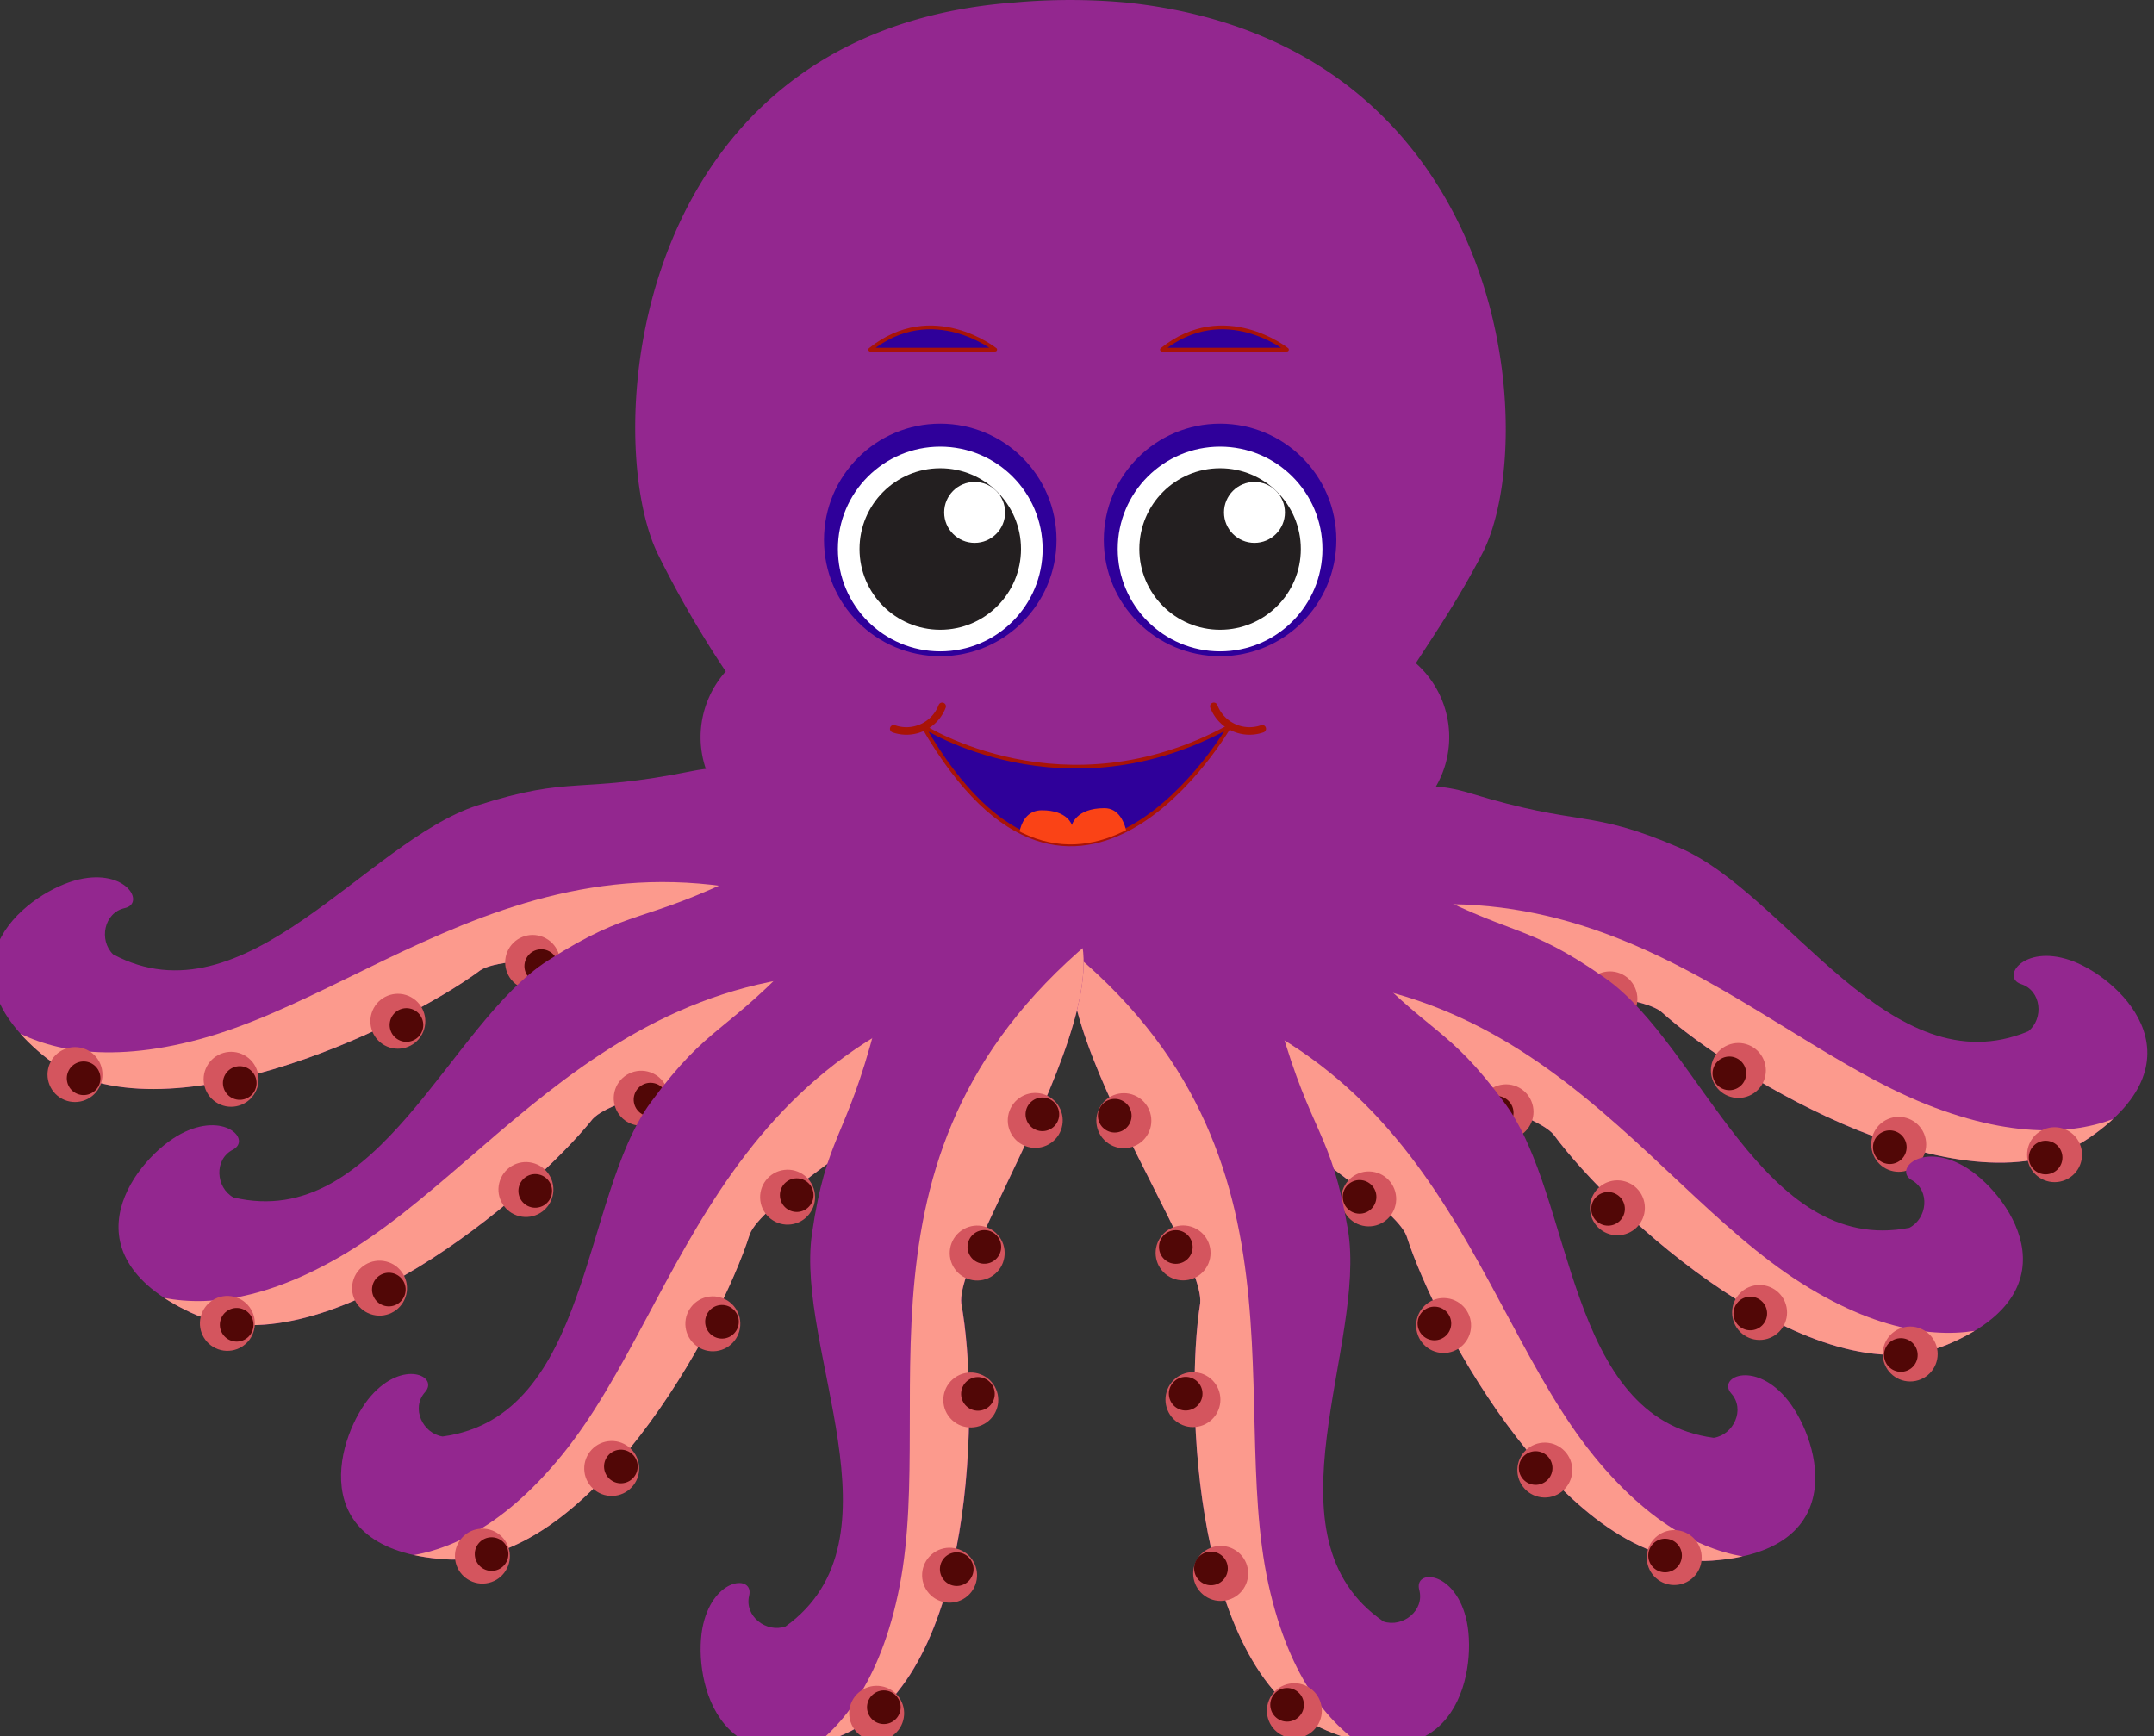 <svg xmlns="http://www.w3.org/2000/svg" xmlns:xlink="http://www.w3.org/1999/xlink" viewBox="0 0 489.26 394.36"><rect x="0" y="0" width="489.26" height="394.36" fill="#333333" stroke="none"/><defs><style>.cls-1,.cls-18{fill:none;}.cls-2{fill:#93278f;}.cls-3{clip-path:url(#clip-path);}.cls-4{fill:#fc9a8d;}.cls-5{fill:#d4555e;}.cls-6{fill:#510706;}.cls-7{clip-path:url(#clip-path-2);}.cls-8{clip-path:url(#clip-path-3);}.cls-9{clip-path:url(#clip-path-4);}.cls-10{clip-path:url(#clip-path-5);}.cls-11{clip-path:url(#clip-path-6);}.cls-12{clip-path:url(#clip-path-7);}.cls-13{clip-path:url(#clip-path-8);}.cls-14,.cls-17{fill:#2f009a;}.cls-15{fill:#fff;}.cls-16{fill:#231f20;}.cls-17,.cls-18{stroke:#a81307;stroke-linecap:round;stroke-linejoin:round;}.cls-17{stroke-width:0.85px;}.cls-18{stroke-width:1.71px;}.cls-19{clip-path:url(#clip-path-9);}.cls-20{fill:#fa4316;}</style><clipPath id="clip-path"><path id="SVGID" class="cls-1" d="M460.72,234.26c3.57-2.88,3-9.21-1.62-10.71s.45-9,11-5.48,31.4,22,4.35,40.47S394,244.86,377.29,229.79c-11-8.57-98.56-2.45-87.42-34.12,0,0,18.29-23.39,43.91-15.52"/></clipPath><clipPath id="clip-path-2"><path id="SVGID-2" data-name="SVGID" class="cls-1" d="M433.69,278.9c4.07-2.1,4.78-8.42.57-10.81s2.25-8.71,11.87-3.15,26.32,27.9-3.89,40.52-76-29.61-89.36-47.74c-9.05-10.61-96.05-22.25-78.76-51,0,0,22.62-19.23,46.14-6.36"/></clipPath><clipPath id="clip-path-3"><path id="SVGID-3" data-name="SVGID" class="cls-1" d="M389.25,326.62c4.53-.69,7.22-6.45,4-10.06s4.92-7.53,12.25.81,16,34.85-16.64,37.14-62.57-52.37-69.4-73.81c-5.18-12.95-83.89-51.8-58.3-73.54,0,0,27.59-11,45.75,8.73"/></clipPath><clipPath id="clip-path-4"><path id="SVGID-4" data-name="SVGID" class="cls-1" d="M314.26,368.39c4.36,1.42,9.36-2.51,8.1-7.19s7.78-4.51,10.58,6.24-1.4,38.32-31.59,25.67S269.07,318.17,272.62,296c1.2-13.89-51.57-84-18.94-91.92,0,0,29.57,2.62,36.92,28.4"/></clipPath><clipPath id="clip-path-5"><path id="SVGID-5" data-name="SVGID" class="cls-1" d="M25.67,216.79c-3.27-3.21-2.08-9.46,2.65-10.5s.42-9-10.41-6.51-33.37,18.89-8.23,39.86,81.38-5.87,99.47-19.26c11.78-7.47,98.34,7.07,90.31-25.53,0,0-15.95-25-42.21-19.69"/></clipPath><clipPath id="clip-path-6"><path id="SVGID-6" data-name="SVGID" class="cls-1" d="M53,272c-4-2.27-4.43-8.61-.12-10.83s-1.89-8.79-11.73-3.64-27.45,26.78,2.21,40.64,77.19-26.44,91.27-44c9.48-10.23,96.89-18.25,80.81-47.72,0,0-21.81-20.15-45.84-8.27"/></clipPath><clipPath id="clip-path-7"><path id="SVGID-7" data-name="SVGID" class="cls-1" d="M100.56,326.31c-4.53-.69-7.23-6.45-4-10.06s-4.92-7.52-12.25.82-16,34.86,16.67,37.13,62.53-52.43,69.34-73.87c5.17-13,83.85-51.87,58.24-73.59,0,0-27.59-11-45.74,8.77"/></clipPath><clipPath id="clip-path-8"><path id="SVGID-8" data-name="SVGID" class="cls-1" d="M178.4,369.45c-4.32,1.53-9.41-2.29-8.27-7s-7.88-4.32-10.43,6.49,2.29,38.28,32.18,24.93,30.53-75.67,26.46-97.8c-1.53-13.86,49.6-85.21,16.79-92.33,0,0-29.51,3.31-36.25,29.25"/></clipPath><clipPath id="clip-path-9"><path id="SVGID-9" data-name="SVGID" class="cls-1" d="M209.69,165s31.95,20.59,69.57,0C279.26,165,244.48,225.33,209.69,165Z"/></clipPath></defs><title>17_big_octopus_move_flap_legs</title><g id="character"><path class="cls-2" d="M289.87,195.66s18.29-23.39,43.91-15.52,26.95,3.45,47.8,12.47c24.43,10.56,47.76,54.75,79.13,41.65,3.57-2.88,3-9.21-1.62-10.71s.45-9,11-5.48,31.4,22,4.35,40.47S394,244.86,377.29,229.79C366.29,221.22,278.73,227.34,289.87,195.66Z"/><g class="cls-3"><path class="cls-4" d="M495.9,241.89s-14.26,25.57-56.58,9.66-80.95-67.92-157.83-36c0,0,76.88,23.6,81.31,23.19S464.35,308.64,495.9,241.89Z"/></g><circle class="cls-5" cx="466.68" cy="262.27" r="6.24" transform="translate(-65.38 203.22) rotate(-23)"/><circle class="cls-6" cx="464.65" cy="262.92" r="3.82" transform="translate(-65.8 202.48) rotate(-23)"/><circle class="cls-5" cx="431.28" cy="259.92" r="6.24" transform="translate(-67.28 189.2) rotate(-23)"/><circle class="cls-6" cx="429.25" cy="260.57" r="3.82" transform="translate(-67.69 188.46) rotate(-23)"/><circle class="cls-5" cx="394.86" cy="243.15" r="6.24" transform="translate(-63.62 173.63) rotate(-23)"/><circle class="cls-6" cx="392.82" cy="243.8" r="3.82" transform="translate(-64.04 172.89) rotate(-23)"/><circle class="cls-5" cx="365.68" cy="226.88" r="6.24" transform="translate(-59.58 160.94) rotate(-23)"/><circle class="cls-6" cx="363.65" cy="227.54" r="3.82" transform="translate(-60 160.2) rotate(-23)"/><circle class="cls-5" cx="333.11" cy="222.31" r="6.24" transform="translate(-60.39 147.85) rotate(-23)"/><circle class="cls-6" cx="331.08" cy="222.96" r="3.82" transform="translate(-60.8 147.11) rotate(-23)"/><path class="cls-2" d="M274.12,206.68s22.62-19.23,46.14-6.36,25.7,8.81,44.31,21.84c21.8,15.27,35.76,63.25,69.12,56.74,4.07-2.1,4.78-8.42.57-10.81s2.25-8.71,11.87-3.15,26.32,27.9-3.89,40.52-76-29.61-89.36-47.74C343.83,247.11,256.83,235.46,274.12,206.68Z"/><g class="cls-7"><path class="cls-4" d="M466.62,293.46s-19.11,22.18-57.37-1.93-65.61-82.84-147.36-67c0,0,70.55,38.6,75,39.09S422.27,352.49,466.62,293.46Z"/></g><circle class="cls-5" cx="433.89" cy="307.54" r="6.24" transform="translate(-52.16 91.69) rotate(-11.38)"/><circle class="cls-6" cx="431.77" cy="307.77" r="3.82" transform="translate(-52.25 91.27) rotate(-11.38)"/><circle class="cls-5" cx="399.69" cy="298.11" r="6.24" transform="translate(-50.98 84.75) rotate(-11.38)"/><circle class="cls-6" cx="397.57" cy="298.34" r="3.82" transform="translate(-51.06 84.34) rotate(-11.38)"/><circle class="cls-5" cx="367.39" cy="274.34" r="6.24" transform="translate(-46.92 77.91) rotate(-11.38)"/><circle class="cls-6" cx="365.27" cy="274.57" r="3.82" transform="translate(-47.01 77.5) rotate(-11.38)"/><circle class="cls-5" cx="342.09" cy="252.53" r="6.24" transform="translate(-43.11 72.49) rotate(-11.38)"/><circle class="cls-6" cx="339.97" cy="252.76" r="3.82" transform="translate(-43.2 72.07) rotate(-11.38)"/><circle class="cls-5" cx="311.11" cy="241.49" r="6.24" transform="translate(-41.54 66.16) rotate(-11.38)"/><circle class="cls-6" cx="308.99" cy="241.72" r="3.82" transform="translate(-41.63 65.74) rotate(-11.38)"/><path class="cls-2" d="M261.16,207.15s27.59-11,45.75,8.73,21.53,16.57,35,34.87c15.77,21.44,13.65,71.36,47.34,75.86,4.53-.69,7.22-6.45,4-10.06s4.92-7.53,12.25.81,16,34.85-16.64,37.14-62.57-52.37-69.4-73.81C314.27,267.75,235.57,228.89,261.16,207.15Z"/><g class="cls-8"><path class="cls-4" d="M415.79,350.94s-25.2,14.9-53.74-20.18-35.67-99.47-118.18-110.63c0,0,54.5,59.13,58.53,61S354.89,392.68,415.79,350.94Z"/></g><circle class="cls-5" cx="380.28" cy="353.81" r="6.24" transform="translate(-18.8 686.26) rotate(-82.73)"/><circle class="cls-6" cx="378.2" cy="353.35" r="3.82" transform="translate(-20.16 683.79) rotate(-82.73)"/><circle class="cls-5" cx="350.89" cy="333.93" r="6.24" transform="translate(-24.76 639.75) rotate(-82.73)"/><circle class="cls-6" cx="348.81" cy="333.47" r="3.82" transform="translate(-26.12 637.28) rotate(-82.73)"/><circle class="cls-5" cx="327.89" cy="301.09" r="6.24" transform="translate(-12.26 588.25) rotate(-82.73)"/><circle class="cls-6" cx="325.81" cy="300.63" r="3.82" transform="translate(-13.63 585.78) rotate(-82.73)"/><circle class="cls-5" cx="310.89" cy="272.33" r="6.24" transform="translate(1.41 546.27) rotate(-82.73)"/><circle class="cls-6" cx="308.81" cy="271.87" r="3.82" transform="translate(0.05 543.8) rotate(-82.73)"/><circle class="cls-5" cx="285.07" cy="251.96" r="6.24" transform="translate(-0.94 502.86) rotate(-82.73)"/><circle class="cls-6" cx="282.99" cy="251.5" r="3.82" transform="matrix(0.13, -0.99, 0.99, 0.13, -2.3, 500.39)"/><path class="cls-2" d="M253.69,204s29.57,2.62,36.92,28.4,11.76,24.49,15.55,46.89c4.43,26.24-19.95,69.87,8.11,89.06,4.36,1.42,9.36-2.51,8.1-7.19s7.78-4.51,10.58,6.24-1.4,38.32-31.59,25.67S269.07,318.17,272.62,296C273.82,282.06,221,211.93,253.69,204Z"/><g class="cls-9"><path class="cls-4" d="M327,402.06s-29.21,2-38.89-42.22,12.95-104.87-55.7-152c0,0,22,77.34,24.78,80.84S253.83,411.9,327,402.06Z"/></g><circle class="cls-5" cx="294.01" cy="388.62" r="6.24" transform="translate(-192.6 414.77) rotate(-55.97)"/><circle class="cls-6" cx="292.35" cy="387.28" r="3.82" transform="translate(-192.21 412.81) rotate(-55.97)"/><circle class="cls-5" cx="276.71" cy="357.65" r="6.24" transform="matrix(0.56, -0.83, 0.83, 0.56, -174.54, 386.8)"/><circle class="cls-6" cx="275.06" cy="356.3" r="3.82" transform="translate(-174.15 384.84) rotate(-55.97)"/><circle class="cls-5" cx="270.97" cy="317.96" r="6.24" transform="translate(-144.18 364.56) rotate(-55.97)"/><circle class="cls-6" cx="269.32" cy="316.61" r="3.82" transform="translate(-143.79 362.6) rotate(-55.97)"/><circle class="cls-5" cx="268.74" cy="284.63" r="6.24" transform="translate(-117.55 348.04) rotate(-55.97)"/><circle class="cls-6" cx="267.09" cy="283.28" r="3.82" transform="translate(-117.16 346.08) rotate(-55.97)"/><circle class="cls-5" cx="254.86" cy="254.82" r="6.24" transform="matrix(0.56, -0.83, 0.83, 0.56, -98.95, 323.41)"/><circle class="cls-6" cx="253.21" cy="253.47" r="3.82" transform="translate(-98.56 321.44) rotate(-55.97)"/><path class="cls-2" d="M199.45,194.84s-15.95-25-42.21-19.69-27.15.84-48.78,7.8c-25.33,8.16-52.82,49.89-82.78,33.83-3.27-3.21-2.08-9.46,2.65-10.5s.42-9-10.41-6.51-33.37,18.89-8.23,39.86,81.38-5.87,99.47-19.26C120.92,212.91,207.48,227.44,199.45,194.84Z"/><g class="cls-10"><path class="cls-4" d="M-10.08,221s11.72,26.83,55.39,15.07,87.12-59.8,160.57-20.57c0,0-78.8,16.07-83.17,15.24S14.88,290.47-10.08,221Z"/></g><circle class="cls-5" cx="17.04" cy="244.08" r="6.24" transform="translate(-205.53 142.45) rotate(-61.46)"/><circle class="cls-6" cx="19" cy="244.93" r="3.82" transform="translate(-205.25 144.61) rotate(-61.46)"/><circle class="cls-5" cx="52.5" cy="245.16" r="6.24" transform="translate(-187.96 174.16) rotate(-61.46)"/><circle class="cls-6" cx="54.46" cy="246.01" r="3.82" transform="translate(-187.68 176.32) rotate(-61.46)"/><circle class="cls-5" cx="90.37" cy="231.98" r="6.24" transform="translate(-156.6 200.54) rotate(-61.46)"/><circle class="cls-6" cx="92.33" cy="232.82" r="3.82" transform="translate(-156.32 202.71) rotate(-61.46)"/><circle class="cls-5" cx="120.98" cy="218.61" r="6.24" transform="translate(-128.86 220.45) rotate(-61.46)"/><circle class="cls-6" cx="122.94" cy="219.45" r="3.82" transform="translate(-128.58 222.61) rotate(-61.46)"/><circle class="cls-5" cx="153.83" cy="217.19" r="6.24" transform="translate(-110.46 248.58) rotate(-61.46)"/><circle class="cls-6" cx="155.79" cy="218.04" r="3.82" transform="translate(-110.18 250.74) rotate(-61.46)"/><path class="cls-2" d="M215.46,206.47s-21.81-20.15-45.84-8.27-26,7.74-45.18,20C102,232.54,86.09,279.9,53,272c-4-2.27-4.43-8.61-.12-10.83s-1.89-8.79-11.73-3.64-27.45,26.78,2.21,40.64,77.19-26.44,91.27-44C144.14,244,231.54,235.94,215.46,206.47Z"/><g class="cls-11"><path class="cls-4" d="M19.53,285.19s18.18,23,57.4.45,69-80,150-60.85c0,0-72.09,35.64-76.53,36S61.39,346,19.53,285.19Z"/></g><circle class="cls-5" cx="51.65" cy="300.61" r="6.24" transform="translate(-252.62 279.28) rotate(-76.24)"/><circle class="cls-6" cx="53.76" cy="300.93" r="3.82" transform="translate(-251.32 281.57) rotate(-76.24)"/><circle class="cls-5" cx="86.21" cy="292.61" r="6.24" transform="translate(-218.51 306.75) rotate(-76.24)"/><circle class="cls-6" cx="88.32" cy="292.93" r="3.82" transform="translate(-217.21 309.04) rotate(-76.24)"/><circle class="cls-5" cx="119.46" cy="270.2" r="6.24" transform="translate(-171.4 321.97) rotate(-76.24)"/><circle class="cls-6" cx="121.57" cy="270.52" r="3.82" transform="translate(-170.1 324.26) rotate(-76.24)"/><circle class="cls-5" cx="145.65" cy="249.46" r="6.24" transform="translate(-131.3 331.6) rotate(-76.24)"/><circle class="cls-6" cx="147.76" cy="249.78" r="3.82" transform="translate(-130 333.89) rotate(-76.24)"/><circle class="cls-5" cx="177.06" cy="239.71" r="6.24" transform="translate(-97.89 354.68) rotate(-76.24)"/><circle class="cls-6" cx="179.17" cy="240.03" r="3.82" transform="translate(-96.59 356.97) rotate(-76.24)"/><path class="cls-2" d="M228.55,206.74s-27.59-11-45.74,8.77-21.52,16.58-35,34.9c-15.75,21.45-13.59,71.37-47.28,75.9-4.53-.69-7.23-6.45-4-10.06s-4.92-7.52-12.25.82-16,34.86,16.67,37.13,62.53-52.43,69.34-73.87C175.48,267.38,254.16,228.46,228.55,206.74Z"/><g class="cls-12"><path class="cls-4" d="M74,350.65s25.22,14.88,53.72-20.22,35.59-99.5,118.09-110.72c0,0-54.45,59.18-58.48,61.06S135,392.35,74,350.65Z"/></g><circle class="cls-5" cx="109.55" cy="353.49" r="6.24" transform="translate(-44.12 16.83) rotate(-7.32)"/><circle class="cls-6" cx="111.63" cy="353.03" r="3.82" transform="translate(-44.04 17.09) rotate(-7.32)"/><circle class="cls-5" cx="138.92" cy="333.59" r="6.24" transform="translate(-41.35 20.4) rotate(-7.32)"/><circle class="cls-6" cx="141" cy="333.13" r="3.82" transform="translate(-41.27 20.67) rotate(-7.32)"/><circle class="cls-5" cx="161.89" cy="300.73" r="6.24" transform="translate(-36.97 23.06) rotate(-7.32)"/><circle class="cls-6" cx="163.97" cy="300.27" r="3.82" transform="translate(-36.9 23.32) rotate(-7.32)"/><circle class="cls-5" cx="178.87" cy="271.96" r="6.24" transform="translate(-33.17 24.99) rotate(-7.32)"/><circle class="cls-6" cx="180.95" cy="271.5" r="3.82" transform="translate(-33.1 25.25) rotate(-7.32)"/><circle class="cls-5" cx="204.67" cy="251.57" r="6.24" transform="translate(-30.37 28.11) rotate(-7.32)"/><circle class="cls-6" cx="206.76" cy="251.11" r="3.82" transform="translate(-30.29 28.37) rotate(-7.32)"/><path class="cls-2" d="M235.13,203.74S205.63,207,198.88,233s-11.19,24.75-14.45,47.24c-3.82,26.34,21.57,69.38-6,89.22-4.32,1.53-9.41-2.29-8.27-7s-7.88-4.32-10.43,6.49,2.29,38.28,32.18,24.93,30.53-75.67,26.46-97.8C216.81,282.21,267.94,210.86,235.13,203.74Z"/><g class="cls-13"><path class="cls-4" d="M166.44,403.41s29.25,1.27,37.9-43.11S189,255.75,256.5,207c0,0-20.23,77.83-22.9,81.39S239.83,411.55,166.44,403.41Z"/></g><circle class="cls-5" cx="199.12" cy="389.21" r="6.24" transform="translate(-188.54 187.07) rotate(-35.37)"/><circle class="cls-6" cx="200.74" cy="387.83" r="3.82" transform="translate(-187.43 187.76) rotate(-35.37)"/><circle class="cls-5" cx="215.68" cy="357.84" r="6.24" transform="translate(-167.32 190.87) rotate(-35.37)"/><circle class="cls-6" cx="217.3" cy="356.46" r="3.82" transform="translate(-166.22 191.56) rotate(-35.37)"/><circle class="cls-5" cx="220.5" cy="318.03" r="6.24" transform="translate(-143.39 186.32) rotate(-35.37)"/><circle class="cls-6" cx="222.12" cy="316.65" r="3.82" transform="translate(-142.29 187) rotate(-35.37)"/><circle class="cls-5" cx="221.96" cy="284.66" r="6.24" transform="translate(-123.81 181) rotate(-35.37)"/><circle class="cls-6" cx="223.58" cy="283.27" r="3.82" transform="translate(-122.7 181.68) rotate(-35.37)"/><circle class="cls-5" cx="235.14" cy="254.53" r="6.24" transform="translate(-103.93 183.07) rotate(-35.37)"/><circle class="cls-6" cx="236.76" cy="253.15" r="3.82" transform="translate(-102.83 183.75) rotate(-35.37)"/><path class="cls-2" d="M255.89.59a140.64,140.64,0,0,0-25.69,0c-87.77,6.62-93.65,99.11-80.74,125.34a235.6,235.6,0,0,0,15.39,26.59,22.37,22.37,0,0,0,11,36.58c1.75,16.15,35.89,21.16,59.83,22,2.14.09,4.62.14,7.34.14s5.19,0,7.34-.14c23.71-.84,57.41-5.77,59.77-21.54a22.37,22.37,0,0,0,11.46-38.91c4.45-6.88,9.72-14.6,15-24.73C350.15,100.1,343.46,9.84,255.89.59Z"/><circle class="cls-14" cx="213.57" cy="122.65" r="26.41"/><circle class="cls-15" cx="213.57" cy="124.71" r="23.25"/><circle class="cls-16" cx="213.57" cy="124.71" r="18.34"/><circle class="cls-15" cx="221.38" cy="116.4" r="6.92"/><circle class="cls-14" cx="277.13" cy="122.65" r="26.41"/><circle class="cls-15" cx="277.13" cy="124.71" r="23.25"/><circle class="cls-16" cx="277.13" cy="124.71" r="18.34"/><circle class="cls-15" cx="284.94" cy="116.4" r="6.92"/><path class="cls-17" d="M209.69,165s31.95,20.59,69.57,0C279.26,165,244.48,225.33,209.69,165Z"/><path class="cls-18" d="M203,165.55a8.68,8.68,0,0,0,11-5.1"/><path class="cls-18" d="M286.71,165.55a8.68,8.68,0,0,1-11-5.1"/><g class="cls-19"><path class="cls-20" d="M231.27,192.49s-.56-8.43,5.38-8.43,6.82,3.37,6.82,3.37.88-3.85,7.38-3.85,5.54,12.36,5.54,12.36Z"/></g><path class="cls-17" d="M197.65,79.42h28.4S211.85,68.06,197.65,79.42Z"/><path class="cls-17" d="M263.92,79.42h28.4S278.12,68.06,263.92,79.42Z"/></g></svg>